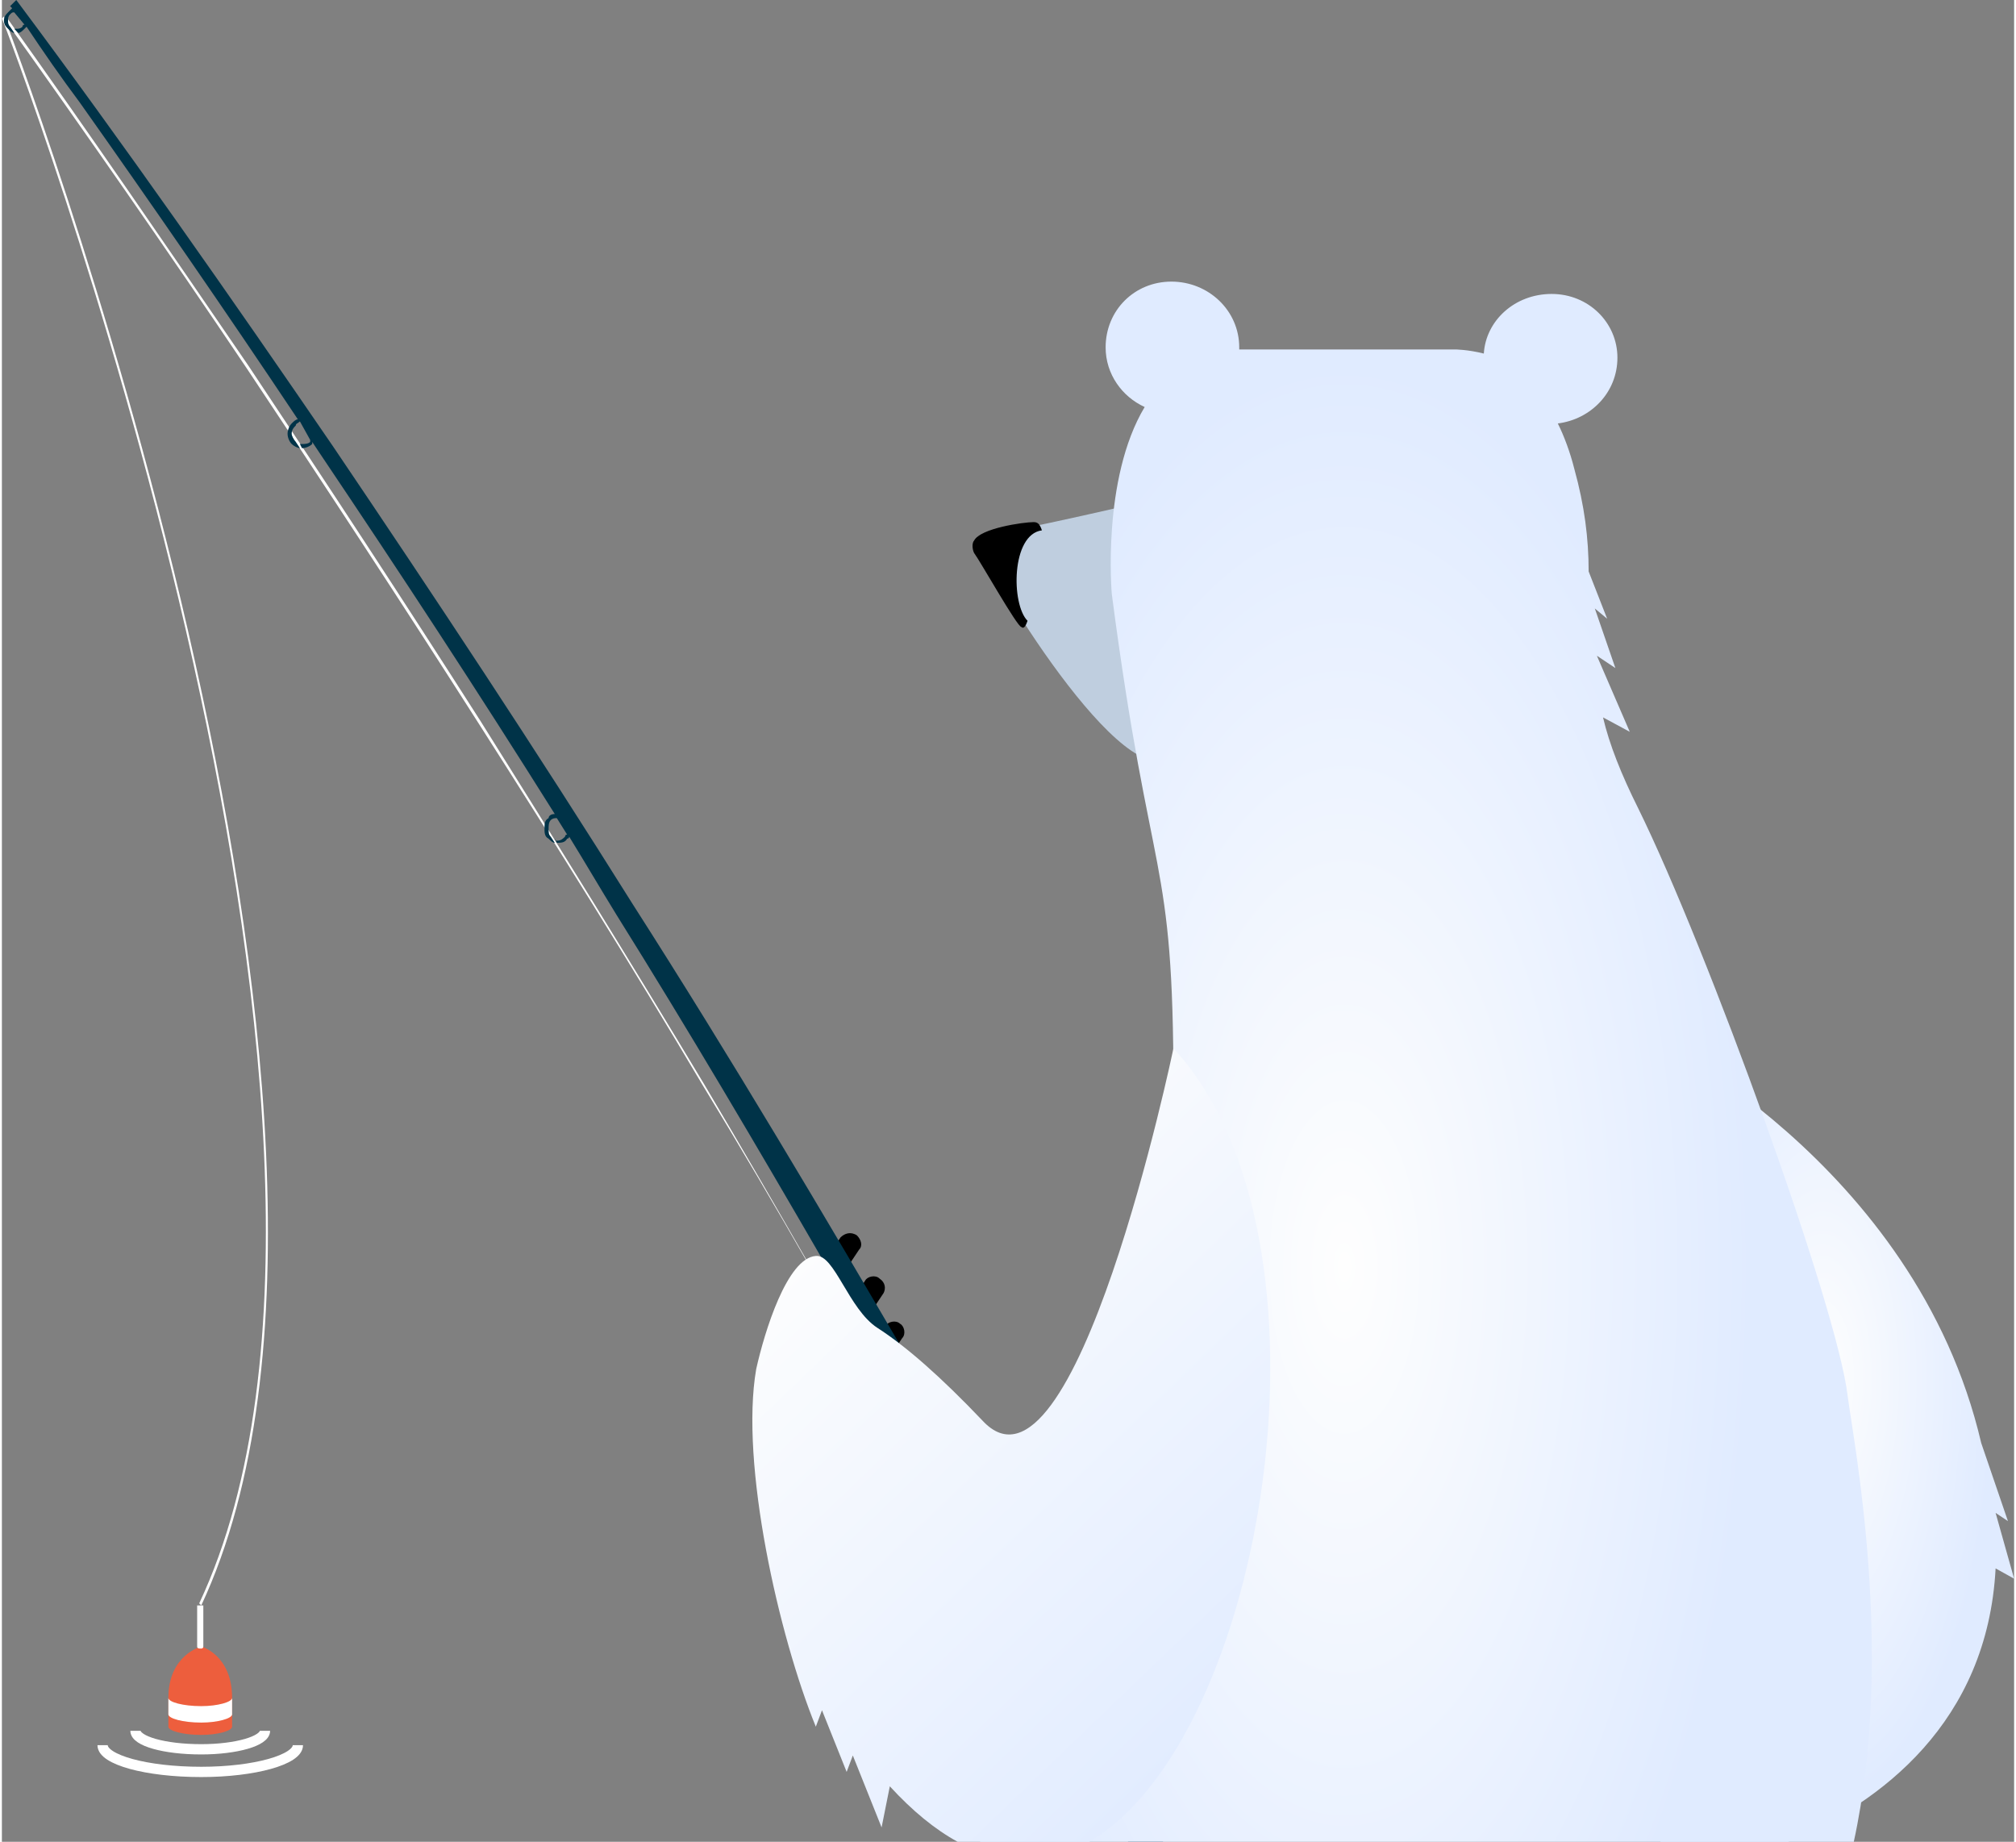<?xml version="1.0" encoding="UTF-8"?>
<!DOCTYPE svg PUBLIC "-//W3C//DTD SVG 1.1//EN" "http://www.w3.org/Graphics/SVG/1.1/DTD/svg11.dtd">
<!-- Creator: CorelDRAW 2018 (64-Bit) -->
<svg xmlns="http://www.w3.org/2000/svg" xml:space="preserve" width="474px" height="433px" version="1.1" style="shape-rendering:geometricPrecision; text-rendering:geometricPrecision; image-rendering:optimizeQuality; fill-rule:evenodd; clip-rule:evenodd"
viewBox="0 0 9.79 8.96"
 xmlns:xlink="http://www.w3.org/1999/xlink">
 <rect x="0" y="0" width="9.79" height="8.96" fill="#808080" stroke="none"/>
 <defs>
  <style type="text/css">
   <![CDATA[
    .str0 {stroke:white;stroke-width:0.05;stroke-miterlimit:22.926}
    .fil5 {fill:none}
    .fil1 {fill:#BFCEDF}
    .fil3 {fill:#ED5E3D}
    .fil4 {fill:white}
    .fil0 {fill:black;fill-rule:nonzero}
    .fil6 {fill:#003348;fill-rule:nonzero}
    .fil2 {fill:white;fill-rule:nonzero}
    .fil9 {fill:url(#id0)}
    .fil8 {fill:url(#id1)}
    .fil7 {fill:url(#id2)}
   ]]>
  </style>
  <linearGradient id="id0" gradientUnits="userSpaceOnUse" x1="6.2" y1="8.41" x2="3.8" y2="5.91">
   <stop offset="0" style="stop-opacity:1; stop-color:#E0EBFF"/>
   <stop offset="1" style="stop-opacity:1; stop-color:#FEFEFE"/>
  </linearGradient>
  <radialGradient id="id1" gradientUnits="userSpaceOnUse" gradientTransform="matrix(0.524 -0 -0 1.165 3 -1)" cx="6.74" cy="6.15" r="3.79" fx="6.74" fy="6.15">
   <stop offset="0" style="stop-opacity:1; stop-color:#FEFEFE"/>
   <stop offset="1" style="stop-opacity:1; stop-color:#E0EBFF"/>
  </radialGradient>
  <radialGradient id="id2" gradientUnits="userSpaceOnUse" gradientTransform="matrix(0.438 -0 -0 1.09 5 -1)" xlink:href="#id1" cx="8.81" cy="7.07" r="1.89" fx="8.81" fy="7.07">
  </radialGradient>
 </defs>
 <g id="Слой_x0020_1">
  <g id="_1741473199760">
   <g>
    <path class="fil0" d="M4.03 6.29c-0.02,0.02 -0.05,0.03 -0.07,0.01 -0.03,-0.01 -0.03,-0.05 -0.02,-0.07l0.14 -0.21c0.02,-0.02 0.05,-0.03 0.08,-0.01 0.02,0.02 0.03,0.05 0.01,0.07l-0.14 0.21z"/>
    <path class="fil0" d="M4.15 6.5c-0.02,0.02 -0.05,0.03 -0.08,0.01 -0.02,-0.01 -0.03,-0.04 -0.01,-0.07l0.14 -0.21c0.01,-0.02 0.05,-0.03 0.07,-0.01 0.03,0.02 0.03,0.05 0.02,0.07l-0.14 0.21z"/>
    <path class="fil0" d="M4.24 6.72c-0.01,0.02 -0.04,0.03 -0.07,0.01 -0.02,-0.01 -0.03,-0.05 -0.01,-0.07l0.14 -0.21c0.01,-0.02 0.05,-0.03 0.07,-0.01 0.02,0.01 0.03,0.05 0.01,0.07l-0.14 0.21z"/>
   </g>
   <path class="fil1" d="M5.51 2.45c-0.07,0.02 -0.7,0.16 -0.76,0.16 -0.06,-0.01 0.62,1.16 0.9,1.09 0.27,-0.07 -0.14,-1.25 -0.14,-1.25z"/>
   <path class="fil0" d="M5.02 2.54c0.02,0 0.03,0.01 0.04,0.04 -0.15,0.02 -0.15,0.36 -0.07,0.44 -0.01,0.03 -0.02,0.04 -0.03,0.03 -0.02,0 -0.2,-0.32 -0.23,-0.36 -0.01,-0.02 -0.01,-0.05 0,-0.06 0.03,-0.06 0.24,-0.09 0.29,-0.09z"/>
   <g>
    <path class="fil2" d="M0 0.09c0.01,0.01 2.06,5.37 0.96,7.71l0.01 0.01c1.1,-2.35 -0.95,-7.71 -0.96,-7.73l-0.01 0.01z"/>
    <path class="fil3" d="M0.97 8.01c0,0 -0.16,0.04 -0.16,0.25 0,0.1 0,0.03 0,0.14 0,0.02 0.07,0.04 0.16,0.04 0.08,0 0.15,-0.02 0.15,-0.04 0,-0.11 0,-0.04 0,-0.14 0,-0.21 -0.15,-0.25 -0.15,-0.25z"/>
    <path class="fil4" d="M0.81 8.26l0 0.08c0,0.02 0.07,0.04 0.16,0.04 0.08,0 0.15,-0.02 0.15,-0.04l0 -0.08c0,0.02 -0.07,0.04 -0.15,0.04 -0.09,0 -0.16,-0.02 -0.16,-0.04z"/>
    <path class="fil5 str0" d="M0.65 8.42c0,0.05 0.14,0.09 0.32,0.09 0.17,0 0.31,-0.04 0.31,-0.09"/>
    <path class="fil2" d="M0.98 8.01l0 0 0 -0.2 0 0c0,0 -0.01,0 -0.01,0 -0.01,0 -0.02,0 -0.02,0l0 0 0 0.2 0 0c0,0.01 0.01,0.01 0.02,0.01 0,0 0.01,0 0.01,-0.01z"/>
    <path class="fil5 str0" d="M0.49 8.49c0,0.07 0.21,0.13 0.48,0.13 0.26,0 0.47,-0.06 0.47,-0.13"/>
    <path class="fil2" d="M3.42 5.28c0.35,0.59 0.69,1.19 1.03,1.79l0 0.01 -0.01 -0.01c-0.33,-0.6 -0.67,-1.2 -1.03,-1.79 -0.35,-0.59 -0.72,-1.18 -1.09,-1.76 -0.37,-0.58 -0.75,-1.16 -1.13,-1.73 -0.39,-0.58 -0.78,-1.14 -1.18,-1.7l0.01 -0.01c0.4,0.56 0.79,1.13 1.18,1.7 0.38,0.57 0.76,1.15 1.13,1.73 0.37,0.59 0.73,1.17 1.09,1.77z"/>
    <path class="fil6" d="M0.38 0.5c-0.09,-0.12 -0.18,-0.25 -0.26,-0.37 -0.01,0.01 -0.01,0.01 -0.01,0.01 -0.01,0.01 -0.02,0.02 -0.03,0.02l-0.02 -0.02c0.01,0 0.01,0 0.01,0 0.01,0 0.02,0 0.03,-0.01 0,0 0,-0.01 0.01,-0.01l-0.05 -0.06c-0.01,0 -0.01,0 -0.02,0.01 -0.01,0.01 -0.01,0.02 -0.01,0.03 0,0.01 0,0.02 0.01,0.03l0.02 0.03c-0.01,0 -0.02,-0.01 -0.03,-0.02 -0.01,-0.01 -0.02,-0.02 -0.02,-0.04 0,-0.02 0.01,-0.03 0.02,-0.04 0.01,-0.01 0.01,-0.01 0.02,-0.02l-0.01 -0.01 0.03 -0.03c0.53,0.71 1.04,1.44 1.54,2.17 0.5,0.74 0.99,1.48 1.46,2.23 0.48,0.75 0.93,1.51 1.38,2.28 0.43,0.76 0.82,1.49 1.2,2.28l-0.17 0c-0.36,-0.77 -0.73,-1.47 -1.14,-2.22 -0.09,-0.16 -0.18,-0.32 -0.27,-0.48 -0.01,0 -0.01,0 -0.01,0.01 -0.01,0.01 -0.03,0.02 -0.05,0.02l-0.02 -0.02c0.01,0 0.02,0 0.02,0 0.01,0 0.03,-0.01 0.04,-0.02 0,0 0,-0.01 0.01,-0.01l-0.05 -0.08c-0.01,0 -0.02,0 -0.03,0.01 -0.01,0.01 -0.02,0.03 -0.02,0.04 0,0.02 0.02,0.04 0.02,0.05l0.02 0.03c-0.02,-0.01 -0.03,-0.01 -0.04,-0.02 -0.01,-0.02 -0.02,-0.04 -0.02,-0.06 0,-0.02 0.01,-0.04 0.02,-0.05 0.01,-0.01 0.03,-0.02 0.04,-0.02 -0.33,-0.57 -0.66,-1.13 -1.01,-1.69 -0.08,-0.13 -0.15,-0.25 -0.23,-0.38 0,0.01 -0.01,0.01 -0.01,0.01 -0.01,0.02 -0.03,0.02 -0.05,0.02l-0.01 -0.02c0,0.01 0.01,0.01 0.01,0.01 0.02,0 0.03,-0.01 0.04,-0.02 0,0 0,-0.01 0.01,-0.01l-0.05 -0.08c-0.01,0 -0.02,0 -0.03,0.01 -0.01,0.01 -0.01,0.03 -0.01,0.04 0,0.02 0,0.03 0.01,0.04l0.02 0.03c-0.01,0 -0.02,-0.01 -0.03,-0.02 -0.02,-0.01 -0.02,-0.03 -0.02,-0.05 0,-0.02 0,-0.04 0.02,-0.05 0,-0.01 0.01,-0.02 0.03,-0.02 -0.37,-0.59 -0.75,-1.17 -1.14,-1.75l-0.04 -0.06c0,0.01 0,0.01 0,0.01 -0.01,0.01 -0.03,0.02 -0.05,0.02l-0.01 -0.02c0,0 0.01,0 0.01,0 0.01,0 0.03,0 0.04,-0.01 0,-0.01 0,-0.01 0,-0.01l-0.05 -0.09c-0.01,0.01 -0.02,0.01 -0.02,0.02 -0.01,0.01 -0.02,0.02 -0.02,0.04 0,0.01 0.01,0.03 0.02,0.04l0.02 0.03c-0.01,0 -0.03,-0.01 -0.04,-0.02 -0.01,-0.01 -0.02,-0.03 -0.02,-0.05 0,-0.02 0.01,-0.04 0.02,-0.05 0.01,-0.01 0.02,-0.02 0.03,-0.02 -0.34,-0.51 -0.72,-1.06 -1.06,-1.54z"/>
   </g>
   <path class="fil7" d="M8.69 8.96c0.45,-0.19 0.97,-0.58 1.01,-1.33l0.09 0.05 -0.09 -0.32 0.06 0.04 -0.13 -0.38c-0.32,-1.37 -1.65,-2 -1.65,-2l0.09 3.94 0.62 0z"/>
   <path class="fil8" d="M5.4 2.89c0,0 -0.05,-0.56 0.16,-0.91 -0.11,-0.05 -0.19,-0.16 -0.19,-0.29 0,-0.18 0.14,-0.32 0.32,-0.32 0.18,0 0.33,0.14 0.33,0.32 0,0 0,0.01 0,0.01l0 0c0.73,0 1.05,0 1.05,0 0,0 0.06,0 0.14,0.02 0.01,-0.16 0.15,-0.29 0.33,-0.29 0.18,0 0.32,0.14 0.32,0.31 0,0.17 -0.13,0.3 -0.29,0.32 0.03,0.06 0.06,0.14 0.08,0.22 0.05,0.18 0.07,0.34 0.07,0.5l0.09 0.23 -0.06 -0.05 0.1 0.29 -0.09 -0.06 0.16 0.37 -0.13 -0.07c0.03,0.13 0.09,0.28 0.17,0.44 0.34,0.69 0.97,2.43 1.02,2.86 0.03,0.23 0.23,1.25 0.03,2.17l-4.25 0c-0.05,-0.34 0,-0.61 0,-0.61 0,0 0.94,-1.91 0.94,-3.06 0,-1.16 -0.11,-0.95 -0.3,-2.4z"/>
   <path class="fil9" d="M5.7 5.1c0,0 -0.48,2.3 -0.93,1.81 -0.2,-0.21 -0.37,-0.36 -0.51,-0.45 -0.14,-0.09 -0.21,-0.36 -0.3,-0.35 -0.14,0.01 -0.25,0.37 -0.29,0.55 -0.08,0.46 0.11,1.3 0.29,1.74l0.03 -0.08 0.12 0.3 0.03 -0.08 0.14 0.35 0.04 -0.2c0.11,0.12 0.22,0.21 0.33,0.27l0.64 0c0.86,-0.5 1.26,-2.94 0.41,-3.86z"/>
  </g>
 </g>
</svg>
